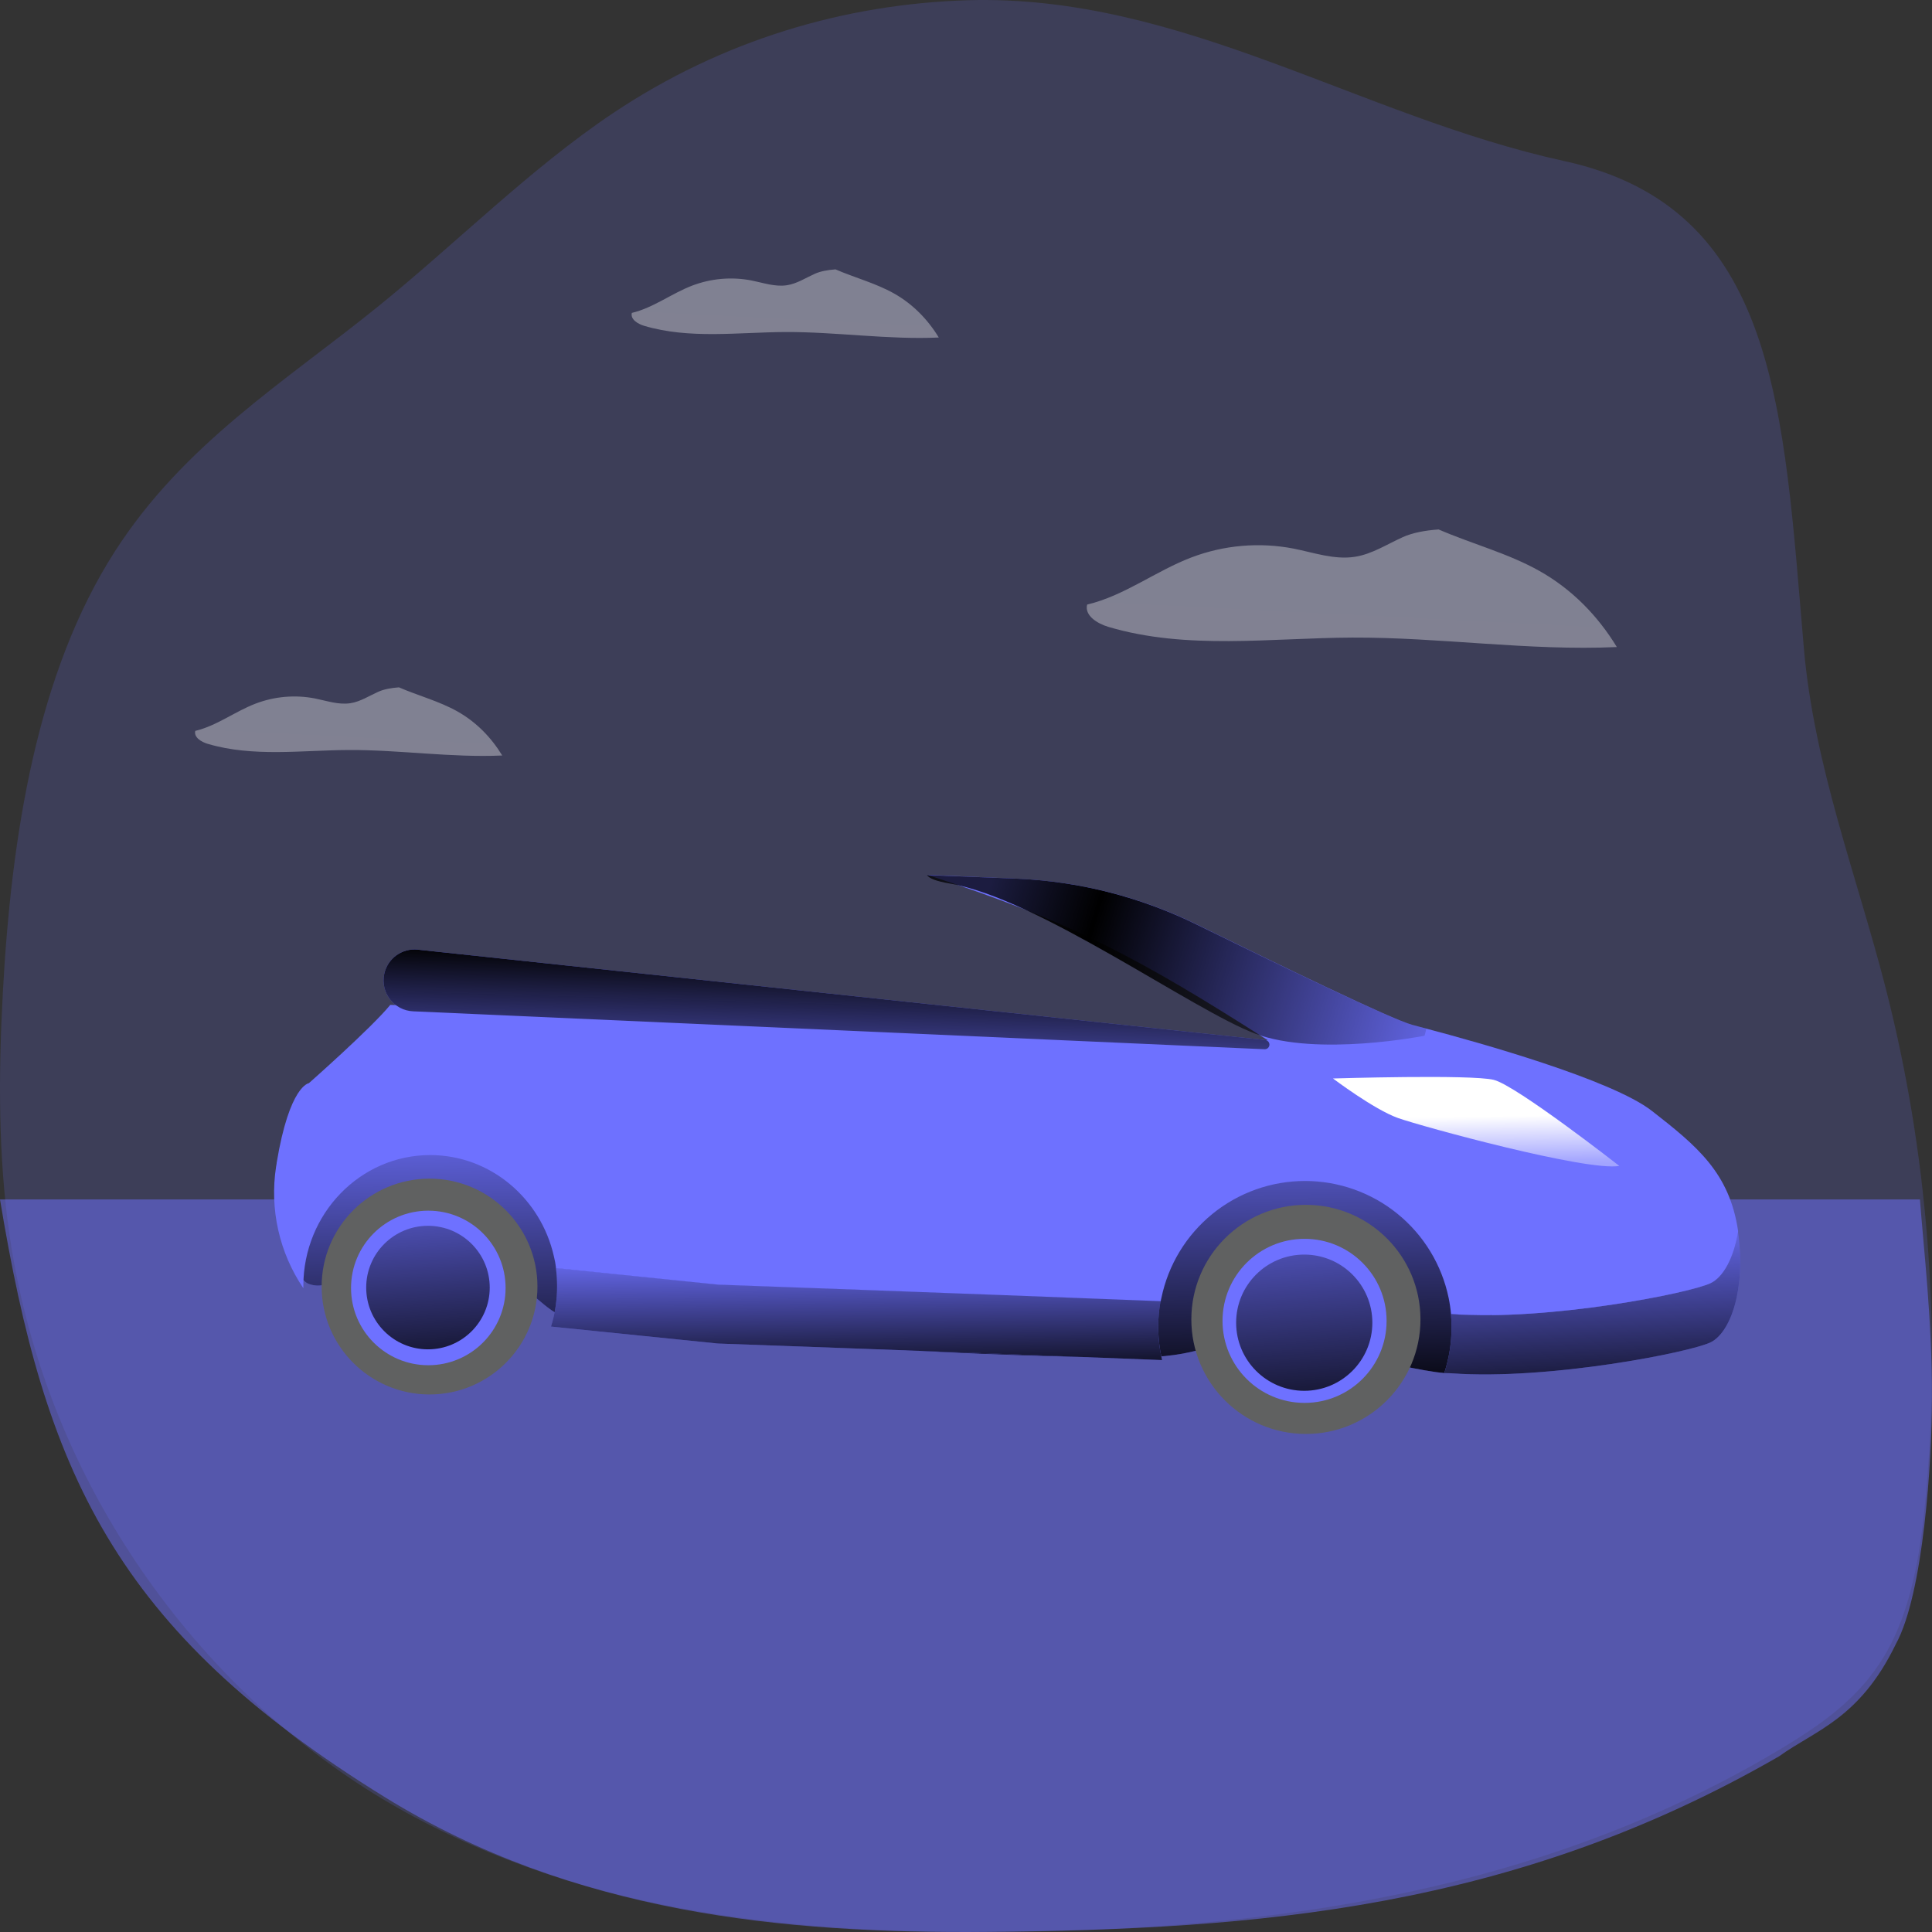 <svg width="208" height="208" viewBox="0 0 208 208" fill="none" xmlns="http://www.w3.org/2000/svg">
<rect x="0" y="0" width="208" height="208" fill="#333333" stroke="none"/>
<path opacity="0.18" d="M207.357 160.781C206.803 166.99 205.818 173.396 202.832 178.334C200.16 182.798 196.164 185.576 192.194 187.999C166.198 203.741 136.796 207.75 108.07 207.987C85.942 208.185 63.259 206.157 42.998 194.734C23.429 183.706 6.327 162.473 1.505 135.888C1.331 134.953 1.182 134.011 1.039 133.057C-0.213 124.452 -0.167 115.55 0.31 106.781C1.228 89.913 3.988 72.393 12.385 59.338C19.797 47.796 30.661 41.1 40.541 33.127C49.071 26.241 57.042 18.182 65.973 12.197C77.77 4.297 90.958 0.425 104.213 0.024C127.152 -0.635 146.408 12.533 168.383 17.333C191.399 22.343 191.979 43.997 194.205 69.786C195.313 82.519 199.904 94.252 203.027 106.425C207.51 123.931 208.987 142.474 207.357 160.781Z" fill="#6E71FF"/>
<path opacity="0.5" d="M208 150.46C208 157.3 207.082 171.61 204.1 177.017C200.2 185.064 195.433 186.271 191.533 189.088C162.933 205.586 135.164 207.726 106.444 207.985C84.34 208.209 61.687 205.984 41.447 193.492C12.145 175.407 4.816 158.228 0 129.133H206.7C207.133 134.767 208 142.01 208 150.46Z" fill="#6E71FF"/>
<path d="M60.045 149.15C48.952 149.063 37.739 149.567 26.884 147.298C26.655 144.208 28.691 141.293 31.318 139.657C33.946 138.02 37.085 137.437 40.154 137.042C49.885 135.793 59.724 136.038 69.551 136.313C92.244 136.941 114.936 137.635 137.626 138.395C148.971 138.773 160.317 139.168 171.662 139.582C178.74 139.836 182.875 141.397 187.485 144.658C187.994 145.01 188.391 145.501 188.63 146.072C188.869 146.643 188.939 147.271 188.832 147.881C188.725 148.491 188.446 149.057 188.027 149.513C187.608 149.969 187.067 150.296 186.469 150.454C167.648 155.367 145.758 154.093 126.925 153.089C104.632 151.911 82.401 149.321 60.045 149.15Z" fill="url(#paint0_linear)"/>
<path d="M133.246 144.362C131.252 144.699 129.328 145.361 127.342 145.728C124.844 146.19 122.262 146.169 119.714 146.144C101.017 145.858 82.348 144.607 63.78 142.397C62.533 142.321 61.308 142.028 60.162 141.531C59.046 140.973 58.163 140.048 57.16 139.307C54.058 137.017 49.952 136.559 46.105 136.859C42.257 137.159 38.489 138.129 34.641 138.374C34.099 138.458 33.545 138.375 33.051 138.137C32.164 137.6 32.135 136.347 32.218 135.318C32.559 131.387 33.246 127.12 36.169 124.492C39.276 121.681 43.894 121.577 48.078 121.636C51.509 121.681 54.969 121.731 58.317 122.468C61.869 123.268 65.196 124.842 68.689 125.862C75.701 127.902 83.151 127.648 90.45 127.378L130.894 125.875C136.486 125.67 142.186 125.458 147.574 126.974C152.962 128.489 161.286 133.536 160.786 140.19C160.37 145.907 159.387 148.13 155.49 147.822C150.76 147.427 137.976 143.554 133.246 144.362Z" fill="#6E71FF"/>
<path d="M133.246 144.362C131.252 144.699 129.328 145.361 127.342 145.728C124.844 146.19 122.262 146.169 119.714 146.144C101.017 145.858 82.348 144.607 63.78 142.397C62.533 142.321 61.308 142.028 60.162 141.531C59.046 140.973 58.163 140.048 57.16 139.307C54.058 137.017 49.952 136.559 46.105 136.859C42.257 137.159 38.489 138.129 34.641 138.374C34.099 138.458 33.545 138.375 33.051 138.137C32.164 137.6 32.135 136.347 32.218 135.318C32.559 131.387 33.246 127.12 36.169 124.492C39.276 121.681 43.894 121.577 48.078 121.636C51.509 121.681 54.969 121.731 58.317 122.468C61.869 123.268 65.196 124.842 68.689 125.862C75.701 127.902 83.151 127.648 90.45 127.378L130.894 125.875C136.486 125.67 142.186 125.458 147.574 126.974C152.962 128.489 161.286 133.536 160.786 140.19C160.37 145.907 159.387 148.13 155.49 147.822C150.76 147.427 137.976 143.554 133.246 144.362Z" fill="url(#paint1_linear)"/>
<path d="M155.498 147.802L156.272 147.851C166.74 148.609 182.088 145.57 184.199 144.5C186.31 143.429 187.988 138.803 187.114 132.641C186.627 135.506 185.494 137.479 184.199 138.125C182.08 139.195 166.74 142.234 156.272 141.477H156.21C156.255 141.943 156.272 142.413 156.272 142.901C156.273 144.565 156.011 146.219 155.498 147.802Z" fill="#6E71FF"/>
<path d="M59.321 142.817L77.301 144.645C77.301 144.645 102.829 145.553 125.11 146.428C124.84 145.266 124.7 144.077 124.694 142.884C124.69 141.934 124.776 140.986 124.952 140.053C102.705 139.178 77.288 138.271 77.288 138.271L59.846 136.493C59.929 137.136 59.972 137.784 59.975 138.433C59.984 139.919 59.764 141.398 59.321 142.817Z" fill="#6E71FF"/>
<path d="M155.498 147.802L156.272 147.851C166.74 148.609 182.088 145.57 184.199 144.5C186.31 143.429 187.988 138.803 187.114 132.641C186.627 135.506 185.494 137.479 184.199 138.125C182.08 139.195 166.74 142.234 156.272 141.477H156.21C156.255 141.943 156.272 142.413 156.272 142.901C156.273 144.565 156.011 146.219 155.498 147.802Z" fill="url(#paint2_linear)"/>
<path d="M59.321 142.817L77.301 144.645C77.301 144.645 102.829 145.553 125.11 146.427C124.84 145.265 124.7 144.077 124.694 142.884C124.69 141.934 124.776 140.986 124.952 140.052C102.705 139.178 77.288 138.27 77.288 138.27L59.846 136.492C59.929 137.136 59.972 137.784 59.975 138.433C59.984 139.919 59.764 141.398 59.321 142.817Z" fill="url(#paint3_linear)"/>
<path d="M32.659 138.449V138.691C30.066 134.856 29.018 130.183 29.723 125.608C29.736 125.466 29.786 125.337 29.786 125.191C31.168 116.843 33.25 116.618 33.25 116.618C33.25 116.618 39.967 110.693 42.019 108.186L136.499 112C122.724 103.192 115.125 99.112 99.831 94.191C103.341 94.333 106.705 94.479 109.62 94.608C116.321 94.913 122.887 96.598 128.907 99.559C137.626 103.847 149.843 109.752 152.041 110.335L153.595 110.751C159.112 112.208 173.515 116.222 177.849 119.604C182.721 123.401 186.198 126.266 187.122 132.512V132.641C186.635 135.505 185.502 137.479 184.207 138.124C182.096 139.195 166.748 142.234 156.28 141.476H156.218C156.165 140.889 156.079 140.305 155.96 139.728C155.222 136.172 153.282 132.98 150.466 130.688C147.65 128.396 144.13 127.144 140.499 127.144C136.868 127.144 133.348 128.396 130.532 130.688C127.716 132.98 125.776 136.172 125.039 139.728C125.022 139.84 124.972 139.952 124.972 140.086C102.708 139.211 77.308 138.304 77.308 138.304L59.866 136.526C59.816 136.105 59.739 135.688 59.637 135.276C58.238 129.031 52.8 124.355 46.312 124.355C38.772 124.355 32.659 130.684 32.659 138.449Z" fill="#6E71FF"/>
<path d="M99.805 94.212C100.03 94.57 100.792 94.874 102.249 95.12C111.697 96.706 128.444 108.773 135.144 111.284C141.844 113.795 153.365 111.509 153.365 111.509C153.443 111.259 153.507 111.004 153.557 110.747L152.004 110.33C149.805 109.748 137.588 103.843 128.869 99.554C122.849 96.594 116.283 94.908 109.582 94.603C106.663 94.487 103.315 94.341 99.805 94.212Z" fill="url(#paint4_linear)"/>
<path d="M174.336 125.525C174.336 125.525 163.252 116.868 160.824 116.26C158.397 115.652 143.511 116.11 143.511 116.11C143.511 116.11 147.916 119.441 150.498 120.362C153.079 121.282 170.847 126.133 174.336 125.525Z" fill="url(#paint5_linear)"/>
<path d="M140.594 154.38C133.783 154.38 128.261 148.858 128.261 142.047C128.261 135.235 133.783 129.713 140.594 129.713C147.406 129.713 152.928 135.235 152.928 142.047C152.928 148.858 147.406 154.38 140.594 154.38Z" fill="#606161"/>
<path d="M140.594 154.38C133.783 154.38 128.261 148.858 128.261 142.047C128.261 135.235 133.783 129.713 140.594 129.713C147.406 129.713 152.928 135.235 152.928 142.047C152.928 148.858 147.406 154.38 140.594 154.38Z" fill="url(#paint6_linear)"/>
<path d="M140.45 151.036C135.572 151.036 131.618 147.082 131.618 142.205C131.618 137.327 135.572 133.373 140.45 133.373C145.327 133.373 149.281 137.327 149.281 142.205C149.281 147.082 145.327 151.036 140.45 151.036Z" fill="#6E71FF"/>
<path d="M46.245 150.129C39.829 150.129 34.628 144.928 34.628 138.512C34.628 132.096 39.829 126.895 46.245 126.895C52.661 126.895 57.862 132.096 57.862 138.512C57.862 144.928 52.661 150.129 46.245 150.129Z" fill="#606161"/>
<path d="M46.245 150.129C39.829 150.129 34.628 144.928 34.628 138.512C34.628 132.096 39.829 126.895 46.245 126.895C52.661 126.895 57.862 132.096 57.862 138.512C57.862 144.928 52.661 150.129 46.245 150.129Z" fill="url(#paint7_linear)"/>
<path d="M46.112 146.981C41.517 146.981 37.793 143.256 37.793 138.662C37.793 134.067 41.517 130.342 46.112 130.342C50.707 130.342 54.432 134.067 54.432 138.662C54.432 143.256 50.707 146.981 46.112 146.981Z" fill="#6E71FF"/>
<path d="M140.415 149.734C136.366 149.734 133.083 146.451 133.083 142.401C133.083 138.351 136.366 135.069 140.415 135.069C144.465 135.069 147.748 138.351 147.748 142.401C147.748 146.451 144.465 149.734 140.415 149.734Z" fill="url(#paint8_linear)"/>
<path d="M46.075 145.27C42.402 145.27 39.425 142.292 39.425 138.62C39.425 134.947 42.402 131.97 46.075 131.97C49.747 131.97 52.725 134.947 52.725 138.62C52.725 142.292 49.747 145.27 46.075 145.27Z" fill="url(#paint9_linear)"/>
<path d="M41.369 104.85C41.728 103.185 43.285 102.058 44.979 102.239L136.223 111.971C136.39 111.989 136.537 112.09 136.613 112.24C136.786 112.579 136.528 112.979 136.148 112.962L44.477 108.879C42.418 108.788 40.935 106.866 41.369 104.85Z" fill="#6E71FF"/>
<path d="M41.369 104.85C41.728 103.185 43.285 102.058 44.979 102.239L136.223 111.971C136.39 111.989 136.537 112.09 136.613 112.24C136.786 112.579 136.528 112.979 136.148 112.962L44.477 108.879C42.418 108.788 40.935 106.866 41.369 104.85Z" fill="url(#paint10_linear)"/>
<path d="M174.07 69.661C164.612 70.091 155.087 68.604 145.584 68.642C136.78 68.681 127.762 69.998 119.32 67.487C118.144 67.134 116.736 66.276 117.043 65.088C121.041 64.14 124.407 61.488 128.255 60.018C131.761 58.682 135.573 58.351 139.259 59.06C141.461 59.498 143.677 60.294 145.893 59.941C147.725 59.649 149.325 58.593 151.01 57.836C152.071 57.353 153.418 57.106 154.881 57C158.446 58.547 162.353 59.562 165.745 61.473C169.252 63.45 172.022 66.298 174.07 69.661Z" fill="url(#paint11_linear)"/>
<path d="M54.07 81.337C48.59 81.585 43.07 80.724 37.563 80.746C32.462 80.769 27.236 81.532 22.344 80.077C21.663 79.872 20.847 79.375 21.025 78.686C23.341 78.137 25.292 76.601 27.522 75.749C29.554 74.975 31.762 74.783 33.898 75.194C35.174 75.447 36.458 75.909 37.742 75.704C38.804 75.535 39.731 74.923 40.708 74.484C41.323 74.204 42.103 74.062 42.951 74C45.016 74.897 47.28 75.485 49.246 76.592C51.278 77.737 52.883 79.388 54.07 81.337Z" fill="url(#paint12_linear)"/>
<path d="M101.07 36.337C95.59 36.586 90.07 35.724 84.563 35.746C79.462 35.769 74.236 36.532 69.344 35.077C68.663 34.872 67.847 34.375 68.025 33.687C70.341 33.137 72.292 31.601 74.522 30.749C76.554 29.975 78.763 29.783 80.898 30.194C82.174 30.447 83.458 30.909 84.743 30.704C85.804 30.535 86.731 29.923 87.708 29.484C88.323 29.204 89.103 29.062 89.951 29C92.016 29.897 94.28 30.485 96.246 31.592C98.278 32.737 99.883 34.388 101.07 36.337Z" fill="url(#paint13_linear)"/>
<defs>
<linearGradient id="paint0_linear" x1="-71737.5" y1="4037.72" x2="-71798.5" y2="15011.4" gradientUnits="userSpaceOnUse">
<stop stop-color="#010101" stop-opacity="0"/>
<stop offset="0.95" stop-color="#010101"/>
</linearGradient>
<linearGradient id="paint1_linear" x1="96.651" y1="107.107" x2="97.588" y2="165.621" gradientUnits="userSpaceOnUse">
<stop offset="0.178" stop-opacity="0"/>
<stop offset="0.771"/>
<stop offset="0.933" stop-opacity="0.75"/>
</linearGradient>
<linearGradient id="paint2_linear" x1="170.938" y1="123.99" x2="172.797" y2="162.247" gradientUnits="userSpaceOnUse">
<stop offset="0.178" stop-opacity="0"/>
<stop offset="0.771"/>
<stop offset="0.933" stop-opacity="0.75"/>
</linearGradient>
<linearGradient id="paint3_linear" x1="92.149" y1="129.618" x2="92.577" y2="155.716" gradientUnits="userSpaceOnUse">
<stop offset="0.178" stop-opacity="0"/>
<stop offset="0.771"/>
<stop offset="0.933" stop-opacity="0.75"/>
</linearGradient>
<linearGradient id="paint4_linear" x1="170.938" y1="117.237" x2="101.189" y2="96.497" gradientUnits="userSpaceOnUse">
<stop stop-opacity="0"/>
<stop offset="0.178" stop-opacity="0"/>
<stop offset="0.771"/>
<stop offset="0.933" stop-opacity="0.75"/>
</linearGradient>
<linearGradient id="paint5_linear" x1="158.866" y1="131.662" x2="158.682" y2="120.217" gradientUnits="userSpaceOnUse">
<stop offset="0.02" stop-color="white" stop-opacity="0"/>
<stop offset="0.58" stop-color="white" stop-opacity="0.39"/>
<stop offset="1" stop-color="white"/>
</linearGradient>
<linearGradient id="paint6_linear" x1="-8145.97" y1="8065.51" x2="-9387.45" y2="6864.73" gradientUnits="userSpaceOnUse">
<stop stop-color="#010101" stop-opacity="0"/>
<stop offset="0.95" stop-color="#010101"/>
</linearGradient>
<linearGradient id="paint7_linear" x1="-13109.8" y1="6694.34" x2="-14406.3" y2="6694.34" gradientUnits="userSpaceOnUse">
<stop stop-color="#010101" stop-opacity="0"/>
<stop offset="0.95" stop-color="#010101"/>
</linearGradient>
<linearGradient id="paint8_linear" x1="140.547" y1="114.986" x2="144.506" y2="169.287" gradientUnits="userSpaceOnUse">
<stop offset="0.178" stop-opacity="0"/>
<stop offset="0.771"/>
<stop offset="0.933" stop-opacity="0.75"/>
</linearGradient>
<linearGradient id="paint9_linear" x1="46.194" y1="113.758" x2="49.784" y2="163.002" gradientUnits="userSpaceOnUse">
<stop offset="0.178" stop-opacity="0"/>
<stop offset="0.771"/>
<stop offset="0.933" stop-opacity="0.75"/>
</linearGradient>
<linearGradient id="paint10_linear" x1="89.75" y1="102.961" x2="89.243" y2="120.461" gradientUnits="userSpaceOnUse">
<stop stop-color="#010101"/>
<stop offset="1" stop-opacity="0"/>
</linearGradient>
<linearGradient id="paint11_linear" x1="30476.5" y1="1395.21" x2="30373.3" y2="3435.51" gradientUnits="userSpaceOnUse">
<stop stop-color="white" stop-opacity="0.27"/>
<stop offset="0.95" stop-color="white"/>
</linearGradient>
<linearGradient id="paint12_linear" x1="17613.2" y1="849.447" x2="17553.4" y2="2031.72" gradientUnits="userSpaceOnUse">
<stop stop-color="white" stop-opacity="0.27"/>
<stop offset="0.95" stop-color="white"/>
</linearGradient>
<linearGradient id="paint13_linear" x1="17660.2" y1="804.447" x2="17600.4" y2="1986.72" gradientUnits="userSpaceOnUse">
<stop stop-color="white" stop-opacity="0.27"/>
<stop offset="0.95" stop-color="white"/>
</linearGradient>
</defs>
</svg>
